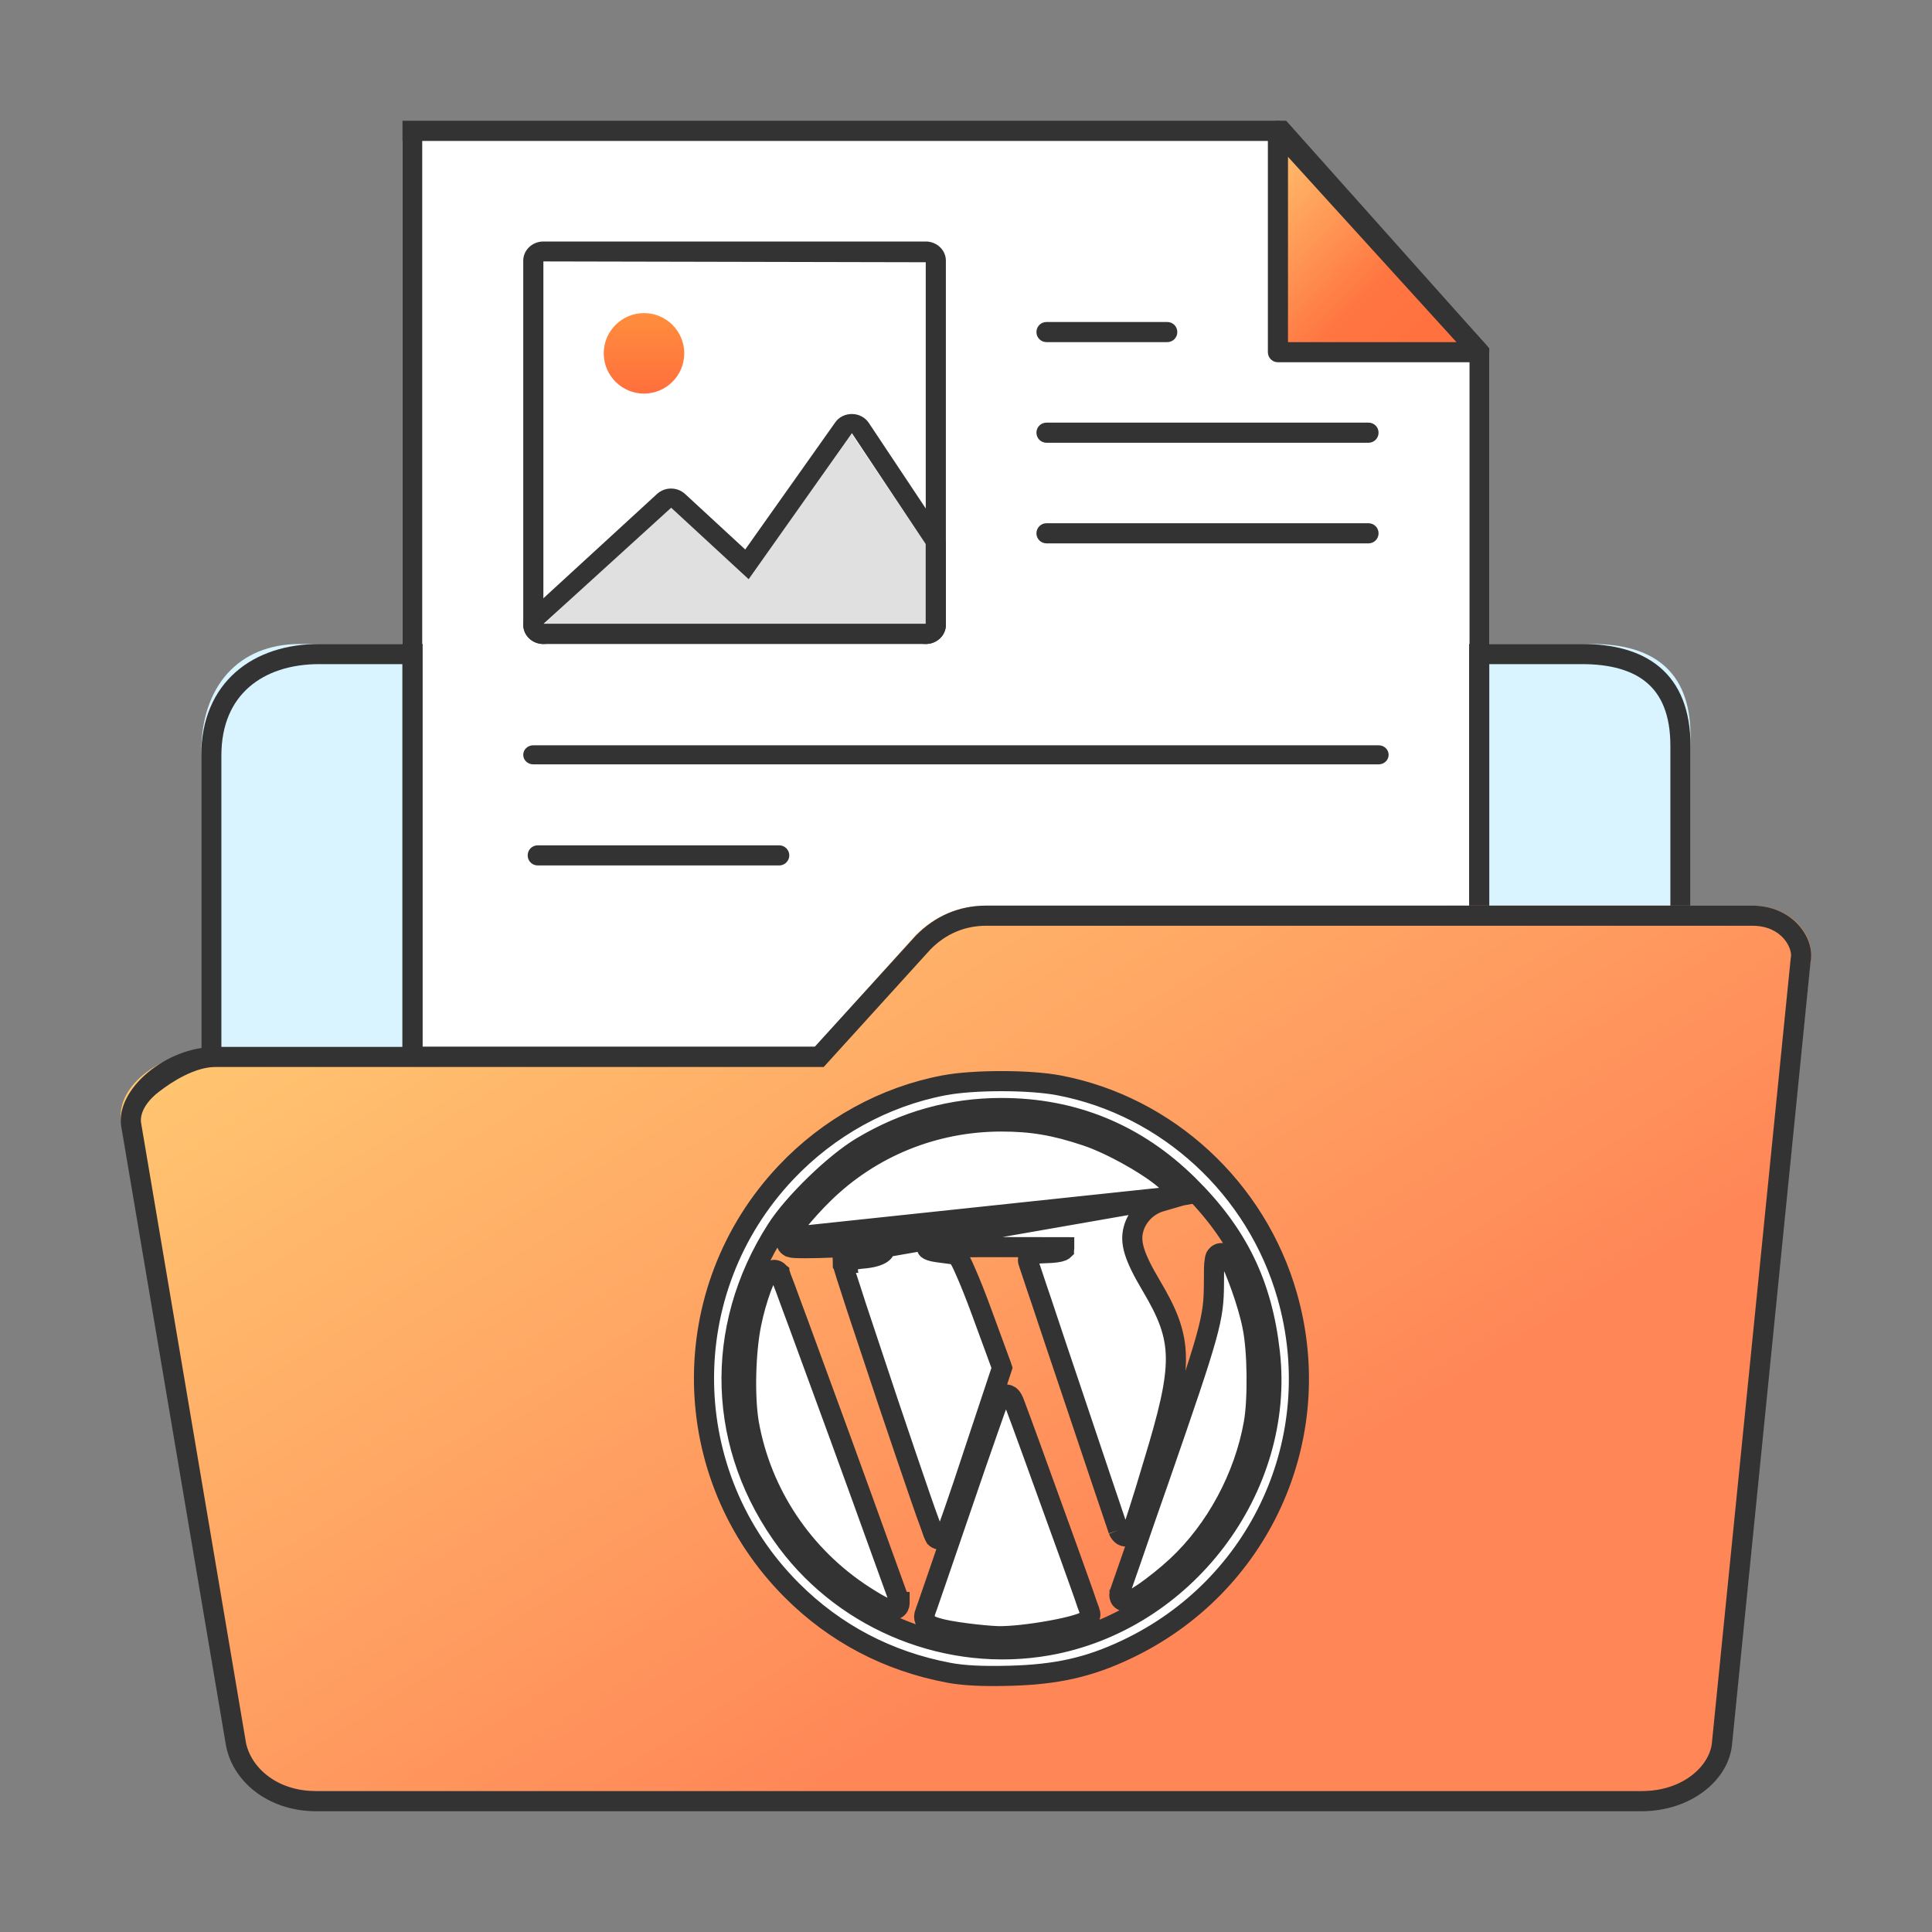 <svg width="96" height="96" viewBox="0 0 96 96" fill="none" xmlns="http://www.w3.org/2000/svg">
<rect x="0" y="0" width="96" height="96" fill="#808080" stroke="none"/>
<g clip-path="url(#clip0_145_325)">
<mask id="mask0_145_325" style="mask-type:luminance" maskUnits="userSpaceOnUse" x="0" y="0" width="96" height="96">
<path d="M96 0H0V96H96V0Z" fill="white"/>
</mask>
<g mask="url(#mask0_145_325)">
<path fill-rule="evenodd" clip-rule="evenodd" d="M20 53V32H14.89C11.84 32 10 34.118 10 37.369V53H20Z" fill="#D9F4FF"/>
<path d="M20 7H64.5L74 17.5V52H20V7Z" fill="white"/>
<path d="M63.5 6.5L74 17.5H63.5V6.5Z" fill="url(#paint0_linear_145_325)"/>
<path fill-rule="evenodd" clip-rule="evenodd" d="M20 6H63.91L74 17.307V46.786H73.02V17.693L63.47 7H20.98V53H38.88V54H20V6Z" fill="#333333"/>
<path fill-rule="evenodd" clip-rule="evenodd" d="M63.32 6.034C63.51 5.959 63.73 6.011 63.87 6.164L73.87 17.164C74 17.31 74.04 17.521 73.96 17.702C73.88 17.883 73.7 18 73.5 18H63.5C63.22 18 63 17.776 63 17.5V6.5C63 6.293 63.13 6.108 63.32 6.034ZM64 7.793V17H72.37L64 7.793Z" fill="#333333"/>
<path fill-rule="evenodd" clip-rule="evenodd" d="M11.71 33.395C12.78 32.452 14.25 32 15.86 32H21V54H10V37.546C10 35.752 10.63 34.346 11.71 33.395ZM12.37 34.146C11.53 34.883 11 36 11 37.546V53H20V33H15.86C14.43 33 13.22 33.401 12.37 34.146Z" fill="#333333"/>
<path fill-rule="evenodd" clip-rule="evenodd" d="M74 32V46H84V36.56C84 33.234 82.01 32 79.11 32H74Z" fill="#D9F4FF"/>
<path fill-rule="evenodd" clip-rule="evenodd" d="M73 32H78.61C80.12 32 81.48 32.319 82.47 33.15C83.47 33.995 84 35.294 84 37.06V47H73V32ZM74 33V46H83V37.06C83 35.5 82.54 34.519 81.82 33.915C81.09 33.298 80 33 78.61 33H74Z" fill="#333333"/>
<path fill-rule="evenodd" clip-rule="evenodd" d="M45.5 46.467L40.35 52.191H10.58C8.13 52.191 5.75 53.914 6.02 55.703L11.21 85.698C11.49 87.487 13.26 89 15.72 89H81.56C84.02 89 85.93 87.487 86.07 85.698L89.97 47.697C90.19 46.573 89.08 45 87.07 45H49C47.66 45 46.46 45.504 45.5 46.467Z" fill="url(#paint1_linear_145_325)"/>
<path fill-rule="evenodd" clip-rule="evenodd" d="M40.93 53.018H10.71C9.7 53.018 8.58 53.719 7.89 54.255C7.18 54.805 6.95 55.378 7.01 55.79L12.2 86.465V86.475C12.39 87.736 13.67 89 15.72 89H81.56C83.68 89 84.99 87.694 85.07 86.548V86.535L88.98 47.612L88.99 47.567C89.07 47.144 88.57 46 87.07 46H49C47.95 46 47 46.395 46.23 47.18L40.93 53.018ZM45.5 46.5L40.48 52.018H10.71C8.25 52.018 5.75 54.116 6.02 55.946L11.21 86.623C11.49 88.452 13.26 90 15.72 90H81.56C84.02 90 85.93 88.452 86.07 86.623L89.97 47.758C90.19 46.609 89.08 45 87.07 45H49C47.66 45 46.46 45.515 45.5 46.5Z" fill="#333333"/>
<path d="M46 12.952H27V31.047H46V12.952Z" fill="white"/>
<path fill-rule="evenodd" clip-rule="evenodd" d="M27 31.048L33.5 24.857L37 28.191L42.29 21.524L46 27.038V31.048" fill="#E0E0E0"/>
<path fill-rule="evenodd" clip-rule="evenodd" d="M26 12.952C26 12.426 26.45 12 27 12H46C46.55 12 47 12.426 47 12.952V31.048C47 31.574 46.55 32 46 32H27C26.45 32 26 31.574 26 31.048V12.952ZM46 13.031V31.048H27V12.99L46 13.031Z" fill="#333333"/>
<path fill-rule="evenodd" clip-rule="evenodd" d="M27.01 30.995H46V27.038L42.33 21.524L37.2 28.78L33.35 25.228L27.01 30.995ZM37.03 27.304L34.04 24.544C33.65 24.187 33.04 24.186 32.65 24.542L26.31 30.362C25.91 30.726 25.9 31.329 26.28 31.708C26.66 32.087 27.3 32.099 27.69 31.734L27.92 31.524H45.13C45.31 31.808 45.63 32 46 32C46.55 32 47 31.574 47 31.048V27.038C47 26.857 46.95 26.68 46.84 26.527L43.17 21.013C42.99 20.742 42.68 20.576 42.34 20.572C42 20.567 41.68 20.725 41.5 20.992L37.03 27.304Z" fill="#333333"/>
<path fill-rule="evenodd" clip-rule="evenodd" d="M26 37.507C26 37.245 26.22 37.032 26.5 37.032H68.5C68.78 37.032 69 37.245 69 37.507C69 37.769 68.78 37.981 68.5 37.981H26.5C26.22 37.981 26 37.769 26 37.507Z" fill="#333333"/>
<path fill-rule="evenodd" clip-rule="evenodd" d="M51.5 16.5C51.5 16.224 51.72 16 52 16H58C58.28 16 58.5 16.224 58.5 16.5C58.5 16.776 58.28 17 58 17H52C51.72 17 51.5 16.776 51.5 16.5Z" fill="#333333"/>
<path fill-rule="evenodd" clip-rule="evenodd" d="M51.5 21.5C51.5 21.224 51.72 21 52 21H68C68.28 21 68.5 21.224 68.5 21.5C68.5 21.776 68.28 22 68 22H60H52C51.72 22 51.5 21.776 51.5 21.5Z" fill="#333333"/>
<path fill-rule="evenodd" clip-rule="evenodd" d="M51.5 26.5C51.5 26.224 51.72 26 52 26H68C68.28 26 68.5 26.224 68.5 26.5C68.5 26.776 68.28 27 68 27H52C51.72 27 51.5 26.776 51.5 26.5Z" fill="#333333"/>
<path fill-rule="evenodd" clip-rule="evenodd" d="M26.22 42.504C26.22 42.227 26.44 42.004 26.72 42.004H38.72C38.99 42.004 39.22 42.227 39.22 42.504C39.22 42.78 38.99 43.004 38.72 43.004H26.72C26.44 43.004 26.22 42.78 26.22 42.504Z" fill="#333333"/>
<path d="M34 17.557C34 18.662 33.1 19.557 32 19.557C30.9 19.557 30 18.662 30 17.557C30 16.452 30.9 15.557 32 15.557C33.1 15.557 34 16.452 34 17.557Z" fill="url(#paint2_linear_145_325)"/>
<path d="M58.72 59.405L58.25 59.541L57.66 59.713C57.01 59.904 56.48 60.453 56.32 61.087C56.15 61.732 56.33 62.413 57.21 63.893C58 65.228 58.42 66.201 58.43 67.484C58.44 68.742 58.06 70.278 57.31 72.737C57.04 73.654 56.78 74.496 56.58 75.114C56.48 75.422 56.4 75.676 56.34 75.855C56.31 75.944 56.29 76.017 56.27 76.07C56.26 76.096 56.25 76.119 56.24 76.139C56.24 76.143 56.24 76.148 56.23 76.153C56.23 76.159 56.23 76.166 56.23 76.172C56.22 76.178 56.22 76.188 56.21 76.198C56.21 76.205 56.19 76.228 56.17 76.253C56.1 76.32 56.01 76.357 55.9 76.344C55.82 76.333 55.75 76.289 55.72 76.257C55.65 76.193 55.6 76.106 55.57 76.031C55.47 75.744 54.35 72.419 53.26 69.168C52.71 67.54 52.17 65.929 51.77 64.722C51.56 64.119 51.4 63.616 51.28 63.263C51.22 63.087 51.17 62.947 51.14 62.851C51.13 62.803 51.11 62.765 51.11 62.739C51.1 62.726 51.1 62.715 51.1 62.706C51.09 62.702 51.09 62.697 51.09 62.691C51.09 62.689 51.09 62.684 51.09 62.679C51.09 62.676 51.09 62.668 51.09 62.664C51.08 62.656 51.08 62.631 51.08 62.614C51.08 62.498 51.15 62.426 51.18 62.4C51.21 62.371 51.24 62.356 51.26 62.349C51.29 62.334 51.32 62.325 51.34 62.321C51.39 62.31 51.44 62.303 51.5 62.296C51.61 62.283 51.76 62.274 51.92 62.27C52.38 62.26 52.64 62.22 52.78 62.161C52.84 62.134 52.861 62.112 52.87 62.103C52.87 62.096 52.88 62.076 52.88 62.023V61.974L49.53 61.968C48.1 61.965 47.2 61.973 46.64 61.998C46.36 62.01 46.19 62.027 46.08 62.046C46.08 62.046 46.07 62.046 46.07 62.047C46.07 62.047 46.07 62.047 46.07 62.047C46.07 62.05 46.07 62.058 46.09 62.073C46.14 62.118 46.28 62.182 46.57 62.221C46.91 62.266 47.28 62.314 47.38 62.328C47.48 62.341 47.54 62.394 47.56 62.413C47.59 62.44 47.61 62.468 47.63 62.492C47.66 62.541 47.7 62.603 47.74 62.67C47.81 62.807 47.9 62.999 48 63.235C48.21 63.71 48.48 64.385 48.78 65.204L49.76 67.874L49.79 67.966L49.76 68.059L48.39 72.183C48.02 73.317 47.67 74.35 47.41 75.098C47.28 75.472 47.17 75.777 47.09 75.989C47.05 76.094 47.02 76.18 46.99 76.239C46.98 76.269 46.97 76.297 46.96 76.319C46.95 76.33 46.94 76.347 46.93 76.365C46.92 76.373 46.91 76.392 46.89 76.412C46.88 76.423 46.86 76.44 46.84 76.457C46.81 76.472 46.76 76.498 46.68 76.496C46.58 76.493 46.52 76.436 46.5 76.424C46.48 76.406 46.47 76.387 46.46 76.379C46.45 76.362 46.44 76.346 46.44 76.339C46.43 76.323 46.42 76.307 46.42 76.293C46.4 76.265 46.391 76.226 46.37 76.181C46.34 76.089 46.29 75.955 46.23 75.785C46.1 75.445 45.93 74.955 45.72 74.351C45.3 73.143 44.74 71.477 44.12 69.645C43.511 67.814 42.95 66.132 42.54 64.897C42.34 64.279 42.18 63.773 42.06 63.416C42.01 63.237 41.96 63.095 41.93 62.994C41.92 62.944 41.9 62.902 41.89 62.871C41.89 62.855 41.89 62.84 41.88 62.826C41.88 62.824 41.87 62.786 41.87 62.746L42.15 62.747C42.15 62.661 42.47 62.57 42.89 62.535C43.76 62.462 44.17 62.17 43.89 61.825C43.73 61.636 43.44 61.621 41.53 61.704C40.33 61.756 39.35 61.755 39.35 61.703C39.35 61.653 39.39 61.566 39.46 61.45L58.72 59.405ZM58.72 59.405L58.37 59.07L58 58.717C57.6 58.339 56.9 57.874 56.16 57.457C55.42 57.038 54.61 56.651 53.96 56.437C52.41 55.919 51.27 55.726 49.76 55.726C46.42 55.726 43.27 57.006 40.91 59.327C40.45 59.777 40.01 60.271 39.67 60.685C39.51 60.891 39.37 61.081 39.26 61.238C39.21 61.316 39.17 61.391 39.14 61.459C39.11 61.516 39.07 61.607 39.07 61.703C39.07 61.824 39.14 61.897 39.18 61.924C39.21 61.953 39.25 61.967 39.26 61.973C39.3 61.986 39.33 61.992 39.35 61.995C39.39 62.003 39.45 62.008 39.51 62.011C39.62 62.018 39.79 62.022 39.99 62.022C40.39 62.022 40.94 62.009 41.54 61.983C42.5 61.941 43.04 61.925 43.35 61.941C43.51 61.95 43.59 61.965 43.63 61.979C43.66 61.989 43.66 61.995 43.67 62.002V62.003C43.68 62.015 43.69 62.024 43.69 62.03L58.72 59.405ZM57.66 73.314C57.1 74.915 56.59 76.375 56.23 77.437C56.04 77.968 55.9 78.399 55.79 78.699C55.74 78.849 55.7 78.967 55.67 79.047C55.66 79.088 55.65 79.12 55.64 79.142C55.64 79.153 55.64 79.162 55.63 79.17C55.63 79.174 55.63 79.179 55.63 79.184V79.187C55.63 79.189 55.63 79.193 55.63 79.197C55.63 79.198 55.63 79.199 55.62 79.2C55.62 79.203 55.62 79.208 55.62 79.213C55.62 79.216 55.62 79.236 55.62 79.263C55.62 79.35 55.65 79.464 55.77 79.533C55.86 79.587 55.95 79.583 55.99 79.579C56.08 79.569 56.17 79.53 56.25 79.494C56.41 79.416 56.63 79.281 56.87 79.118C57.34 78.787 57.95 78.308 58.47 77.826C60.41 76.024 61.83 73.382 62.3 70.72C62.41 70.108 62.45 69.2 62.44 68.304C62.43 67.407 62.36 66.497 62.23 65.882C62.12 65.324 61.9 64.592 61.67 63.947C61.55 63.623 61.44 63.319 61.33 63.065C61.22 62.818 61.11 62.6 61.01 62.466C60.99 62.435 60.96 62.395 60.92 62.361C60.89 62.338 60.8 62.257 60.67 62.266C60.51 62.277 60.43 62.401 60.4 62.452C60.38 62.508 60.36 62.569 60.36 62.617C60.32 62.806 60.32 63.177 60.32 63.775C60.31 65.549 60.16 66.102 57.66 73.314ZM37.21 70.72C37.83 74.228 39.92 77.346 42.94 79.29C43.37 79.566 43.71 79.767 43.96 79.879C44.08 79.932 44.2 79.978 44.3 79.988C44.35 79.994 44.45 79.997 44.54 79.944C44.66 79.876 44.7 79.758 44.7 79.659C44.7 79.629 44.7 79.605 44.7 79.601L44.69 79.601C44.69 79.593 44.69 79.586 44.69 79.582C44.69 79.579 44.69 79.575 44.69 79.572C44.69 79.568 44.69 79.564 44.68 79.561C44.68 79.548 44.68 79.532 44.67 79.515C44.66 79.48 44.641 79.43 44.62 79.368C44.581 79.244 44.51 79.065 44.43 78.84C44.27 78.389 44.04 77.751 43.76 76.988C43.21 75.462 42.48 73.436 41.74 71.412C41 69.388 40.26 67.366 39.7 65.845C39.42 65.085 39.18 64.45 39.02 64.003C38.93 63.78 38.87 63.603 38.82 63.481C38.8 63.42 38.78 63.371 38.77 63.337C38.76 63.321 38.75 63.306 38.75 63.294C38.75 63.288 38.74 63.28 38.74 63.272C38.74 63.269 38.73 63.262 38.73 63.254C38.73 63.25 38.72 63.24 38.72 63.235C38.71 63.227 38.69 63.205 38.68 63.192C38.65 63.158 38.6 63.126 38.54 63.11C38.48 63.095 38.42 63.1 38.38 63.113C38.3 63.136 38.24 63.186 38.22 63.212C38.16 63.27 38.11 63.347 38.08 63.417C38 63.565 37.91 63.779 37.82 64.023C37.64 64.515 37.45 65.171 37.33 65.771C37.04 67.172 36.99 69.435 37.21 70.72ZM45.95 80.197C45.91 80.287 45.91 80.387 45.95 80.482C45.98 80.57 46.04 80.633 46.1 80.677C46.2 80.762 46.35 80.824 46.52 80.875C46.85 80.98 47.37 81.073 48.06 81.162C48.57 81.228 49.24 81.29 49.55 81.3C50.22 81.321 51.33 81.186 52.26 81.014C52.73 80.928 53.16 80.831 53.48 80.735C53.64 80.688 53.78 80.638 53.88 80.587C53.94 80.561 53.99 80.529 54.04 80.487C54.08 80.455 54.18 80.365 54.18 80.22C54.18 80.185 54.17 80.157 54.17 80.157C54.17 80.148 54.16 80.141 54.16 80.136C54.16 80.126 54.16 80.114 54.15 80.104C54.15 80.082 54.14 80.052 54.13 80.017C54.1 79.946 54.07 79.846 54.02 79.721C53.94 79.47 53.81 79.115 53.66 78.688C53.36 77.834 52.94 76.688 52.51 75.495C51.65 73.112 50.72 70.542 50.42 69.76C50.39 69.678 50.36 69.605 50.33 69.546C50.3 69.495 50.26 69.416 50.19 69.36C50.14 69.328 50.08 69.295 50 69.291C49.92 69.287 49.85 69.316 49.8 69.348C49.72 69.401 49.68 69.481 49.65 69.524C49.64 69.549 49.63 69.582 49.62 69.602C49.611 69.629 49.59 69.664 49.58 69.705C49.55 69.788 49.5 69.904 49.45 70.046C49.35 70.331 49.21 70.73 49.04 71.213C48.7 72.179 48.25 73.483 47.77 74.893C47.29 76.302 46.84 77.604 46.51 78.567C46.34 79.048 46.21 79.445 46.11 79.727C46.06 79.869 46.02 79.981 45.99 80.062C45.98 80.102 45.97 80.134 45.96 80.158L45.95 80.186V80.194V80.197ZM63.1 67.213C63.86 73.979 58.86 80.571 52.05 81.763C47.17 82.616 42.1 80.603 39.12 76.631C35.63 71.961 35.42 66.033 38.59 61.086C39 60.44 39.72 59.617 40.51 58.849C41.3 58.082 42.15 57.388 42.81 56.994C44.97 55.701 47.28 55.057 49.76 55.057C53.35 55.057 56.47 56.343 59.04 58.88C61.5 61.307 62.72 63.809 63.1 67.213ZM39.35 79.024C41.49 81.165 44.12 82.545 47.13 83.115C47.88 83.258 48.82 83.303 50.17 83.268C52.48 83.208 54.09 82.851 55.94 81.978C62.61 78.845 65.98 71.451 63.96 64.385C62.44 59.048 58.001 54.954 52.62 53.931C51.88 53.789 50.81 53.721 49.76 53.721C48.71 53.721 47.64 53.789 46.9 53.931C43.94 54.494 41.18 56.014 39.06 58.255C33.51 64.119 33.64 73.318 39.35 79.024Z" fill="white"/>
<path d="M58.72 59.405L58.25 59.541L57.66 59.713C57.01 59.904 56.48 60.453 56.32 61.087C56.15 61.732 56.33 62.413 57.21 63.893C58 65.228 58.42 66.201 58.43 67.484C58.44 68.742 58.06 70.278 57.31 72.737C57.04 73.654 56.78 74.496 56.58 75.114C56.48 75.422 56.4 75.676 56.34 75.855C56.31 75.944 56.29 76.017 56.27 76.07C56.26 76.096 56.25 76.119 56.24 76.139C56.24 76.143 56.24 76.148 56.23 76.153C56.23 76.159 56.23 76.166 56.23 76.172C56.22 76.178 56.22 76.188 56.21 76.198C56.21 76.205 56.19 76.228 56.17 76.253C56.1 76.32 56.01 76.357 55.9 76.344C55.82 76.333 55.75 76.289 55.72 76.257C55.65 76.193 55.6 76.106 55.57 76.031M58.72 59.405L39.46 61.45C39.39 61.566 39.35 61.653 39.35 61.703C39.35 61.755 40.33 61.756 41.53 61.704C43.44 61.621 43.73 61.636 43.89 61.825C44.17 62.17 43.76 62.462 42.89 62.535C42.47 62.57 42.15 62.661 42.15 62.747L41.87 62.746C41.87 62.786 41.88 62.824 41.88 62.826C41.89 62.84 41.89 62.855 41.89 62.871C41.9 62.902 41.92 62.944 41.93 62.994C41.96 63.095 42.01 63.237 42.06 63.416C42.18 63.773 42.34 64.279 42.54 64.897C42.95 66.132 43.511 67.814 44.12 69.645C44.74 71.477 45.3 73.143 45.72 74.351C45.93 74.955 46.1 75.445 46.23 75.785C46.29 75.955 46.34 76.089 46.37 76.181C46.391 76.226 46.4 76.265 46.42 76.293C46.42 76.307 46.43 76.323 46.44 76.339C46.44 76.346 46.45 76.362 46.46 76.379C46.47 76.387 46.48 76.406 46.5 76.424C46.52 76.436 46.58 76.493 46.68 76.496C46.76 76.498 46.81 76.472 46.84 76.457C46.86 76.44 46.88 76.423 46.89 76.412C46.91 76.392 46.92 76.373 46.93 76.365C46.94 76.347 46.95 76.33 46.96 76.319C46.97 76.297 46.98 76.269 46.99 76.239C47.02 76.18 47.05 76.094 47.09 75.989C47.17 75.777 47.28 75.472 47.41 75.098C47.67 74.35 48.02 73.317 48.39 72.183L49.76 68.059L49.79 67.966L49.76 67.874L48.78 65.204C48.48 64.385 48.21 63.71 48 63.235C47.9 62.999 47.81 62.807 47.74 62.67C47.7 62.603 47.66 62.541 47.63 62.492C47.61 62.468 47.59 62.44 47.56 62.413C47.54 62.394 47.48 62.341 47.38 62.328C47.28 62.314 46.91 62.266 46.57 62.221C46.28 62.182 46.14 62.118 46.09 62.073C46.07 62.058 46.07 62.05 46.07 62.047M58.72 59.405L58.37 59.07L58 58.717C57.6 58.339 56.9 57.874 56.16 57.457C55.42 57.038 54.61 56.651 53.96 56.437C52.41 55.919 51.27 55.726 49.76 55.726C46.42 55.726 43.27 57.006 40.91 59.327C40.45 59.777 40.01 60.271 39.67 60.685C39.51 60.891 39.37 61.081 39.26 61.238C39.21 61.316 39.17 61.391 39.14 61.459C39.11 61.516 39.07 61.607 39.07 61.703C39.07 61.824 39.14 61.897 39.18 61.924C39.21 61.953 39.25 61.967 39.26 61.973C39.3 61.986 39.33 61.992 39.35 61.995C39.39 62.003 39.45 62.008 39.51 62.011C39.62 62.018 39.79 62.022 39.99 62.022C40.39 62.022 40.94 62.009 41.54 61.983C42.5 61.941 43.04 61.925 43.35 61.941C43.51 61.95 43.59 61.965 43.63 61.979C43.66 61.989 43.66 61.995 43.67 62.002V62.003C43.68 62.015 43.69 62.024 43.69 62.03L58.72 59.405ZM55.57 76.031L55.84 75.936M55.57 76.031C55.47 75.744 54.35 72.419 53.26 69.168C52.71 67.54 52.17 65.929 51.77 64.722C51.56 64.119 51.4 63.616 51.28 63.263C51.22 63.087 51.17 62.947 51.14 62.851C51.13 62.803 51.11 62.765 51.11 62.739C51.1 62.726 51.1 62.715 51.1 62.706C51.09 62.702 51.09 62.697 51.09 62.691C51.09 62.689 51.09 62.684 51.09 62.679C51.09 62.676 51.09 62.668 51.09 62.664C51.08 62.656 51.08 62.631 51.08 62.614C51.08 62.498 51.15 62.426 51.18 62.4C51.21 62.371 51.24 62.356 51.26 62.349C51.29 62.334 51.32 62.325 51.34 62.321C51.39 62.31 51.44 62.303 51.5 62.296C51.61 62.283 51.76 62.274 51.92 62.27C52.38 62.26 52.64 62.22 52.78 62.161C52.84 62.134 52.861 62.112 52.87 62.103C52.87 62.096 52.88 62.076 52.88 62.023V61.974L49.53 61.968C48.1 61.965 47.2 61.973 46.64 61.998C46.36 62.01 46.19 62.027 46.08 62.046C46.08 62.046 46.07 62.046 46.07 62.047M46.07 62.047C46.07 62.047 46.07 62.047 46.07 62.047ZM43.7 62.046C43.7 62.046 43.7 62.045 43.7 62.044M43.7 62.017C43.7 62.017 43.7 62.018 43.7 62.018M57.66 73.314C57.1 74.915 56.59 76.375 56.23 77.437C56.04 77.968 55.9 78.399 55.79 78.699C55.74 78.849 55.7 78.967 55.67 79.047C55.66 79.088 55.65 79.12 55.64 79.142C55.64 79.153 55.64 79.162 55.63 79.17C55.63 79.174 55.63 79.179 55.63 79.184V79.187C55.63 79.189 55.63 79.193 55.63 79.197C55.63 79.198 55.63 79.199 55.62 79.2C55.62 79.203 55.62 79.208 55.62 79.213C55.62 79.216 55.62 79.236 55.62 79.263C55.62 79.35 55.65 79.464 55.77 79.533C55.86 79.587 55.95 79.583 55.99 79.579C56.08 79.569 56.17 79.53 56.25 79.494C56.41 79.416 56.63 79.281 56.87 79.118C57.34 78.787 57.95 78.308 58.47 77.826C60.41 76.024 61.83 73.382 62.3 70.72C62.41 70.108 62.45 69.2 62.44 68.304C62.43 67.407 62.36 66.497 62.23 65.882C62.12 65.324 61.9 64.592 61.67 63.947C61.55 63.623 61.44 63.319 61.33 63.065C61.22 62.818 61.11 62.6 61.01 62.466C60.99 62.435 60.96 62.395 60.92 62.361C60.89 62.338 60.8 62.257 60.67 62.266C60.51 62.277 60.43 62.401 60.4 62.452C60.38 62.508 60.36 62.569 60.36 62.617C60.32 62.806 60.32 63.177 60.32 63.775C60.31 65.549 60.16 66.102 57.66 73.314ZM37.21 70.72C37.83 74.228 39.92 77.346 42.94 79.29C43.37 79.566 43.71 79.767 43.96 79.879C44.08 79.932 44.2 79.978 44.3 79.988C44.35 79.994 44.45 79.997 44.54 79.944C44.66 79.876 44.7 79.758 44.7 79.659C44.7 79.629 44.7 79.605 44.7 79.601L44.69 79.601C44.69 79.593 44.69 79.586 44.69 79.582C44.69 79.579 44.69 79.575 44.69 79.572C44.69 79.568 44.69 79.564 44.68 79.561C44.68 79.548 44.68 79.532 44.67 79.515C44.66 79.48 44.641 79.43 44.62 79.368C44.581 79.244 44.51 79.065 44.43 78.84C44.27 78.389 44.04 77.751 43.76 76.988C43.21 75.462 42.48 73.436 41.74 71.412C41 69.388 40.26 67.366 39.7 65.845C39.42 65.085 39.18 64.45 39.02 64.003C38.93 63.78 38.87 63.603 38.82 63.481C38.8 63.42 38.78 63.371 38.77 63.337C38.76 63.321 38.75 63.306 38.75 63.294C38.75 63.288 38.74 63.28 38.74 63.272C38.74 63.269 38.73 63.262 38.73 63.254C38.73 63.25 38.72 63.24 38.72 63.235C38.71 63.227 38.69 63.205 38.68 63.192C38.65 63.158 38.6 63.126 38.54 63.11C38.48 63.095 38.42 63.1 38.38 63.113C38.3 63.136 38.24 63.186 38.22 63.212C38.16 63.27 38.11 63.347 38.08 63.417C38 63.565 37.91 63.779 37.82 64.023C37.64 64.515 37.45 65.171 37.33 65.771C37.04 67.172 36.99 69.435 37.21 70.72ZM45.95 80.197C45.91 80.287 45.91 80.387 45.95 80.482C45.98 80.57 46.04 80.633 46.1 80.677C46.2 80.762 46.35 80.824 46.52 80.875C46.85 80.98 47.37 81.073 48.06 81.162C48.57 81.228 49.24 81.29 49.55 81.3C50.22 81.321 51.33 81.186 52.26 81.014C52.73 80.928 53.16 80.831 53.48 80.735C53.64 80.688 53.78 80.638 53.88 80.587C53.94 80.561 53.99 80.529 54.04 80.487C54.08 80.455 54.18 80.365 54.18 80.22C54.18 80.185 54.17 80.157 54.17 80.157C54.17 80.148 54.16 80.141 54.16 80.136C54.16 80.126 54.16 80.114 54.15 80.104C54.15 80.082 54.14 80.052 54.13 80.017C54.1 79.946 54.07 79.846 54.02 79.721C53.94 79.47 53.81 79.115 53.66 78.688C53.36 77.834 52.94 76.688 52.51 75.495C51.65 73.112 50.72 70.542 50.42 69.76C50.39 69.678 50.36 69.605 50.33 69.546C50.3 69.495 50.26 69.416 50.19 69.36C50.14 69.328 50.08 69.295 50 69.291C49.92 69.287 49.85 69.316 49.8 69.348C49.72 69.401 49.68 69.481 49.65 69.524C49.64 69.549 49.63 69.582 49.62 69.602C49.611 69.629 49.59 69.664 49.58 69.705C49.55 69.788 49.5 69.904 49.45 70.046C49.35 70.331 49.21 70.73 49.04 71.213C48.7 72.179 48.25 73.483 47.77 74.893C47.29 76.302 46.84 77.604 46.51 78.567C46.34 79.048 46.21 79.445 46.11 79.727C46.06 79.869 46.02 79.981 45.99 80.062C45.98 80.102 45.97 80.134 45.96 80.158L45.95 80.186V80.194V80.197ZM63.1 67.213C63.86 73.979 58.86 80.571 52.05 81.763C47.17 82.616 42.1 80.603 39.12 76.631C35.63 71.961 35.42 66.033 38.59 61.086C39 60.44 39.72 59.617 40.51 58.849C41.3 58.082 42.15 57.388 42.81 56.994C44.97 55.701 47.28 55.057 49.76 55.057C53.35 55.057 56.47 56.343 59.04 58.88C61.5 61.307 62.72 63.809 63.1 67.213ZM39.35 79.024C41.49 81.165 44.12 82.545 47.13 83.115C47.88 83.258 48.82 83.303 50.17 83.268C52.48 83.208 54.09 82.851 55.94 81.978C62.61 78.845 65.98 71.451 63.96 64.385C62.44 59.048 58.001 54.954 52.62 53.931C51.88 53.789 50.81 53.721 49.76 53.721C48.71 53.721 47.64 53.789 46.9 53.931C43.94 54.494 41.18 56.014 39.06 58.255C33.51 64.119 33.64 73.318 39.35 79.024Z" stroke="#333333"/>
</g>
</g>
<defs>
<linearGradient id="paint0_linear_145_325" x1="63.5" y1="6.07" x2="74.51" y2="16.988" gradientUnits="userSpaceOnUse">
<stop stop-color="#FFC671"/>
<stop offset="0.594" stop-color="#FF7541"/>
<stop offset="1" stop-color="#FF6F3D"/>
</linearGradient>
<linearGradient id="paint1_linear_145_325" x1="6.12" y1="53.539" x2="46.06" y2="116.775" gradientUnits="userSpaceOnUse">
<stop stop-color="#FFC671"/>
<stop offset="0.653" stop-color="#FF8657"/>
</linearGradient>
<linearGradient id="paint2_linear_145_325" x1="32" y1="15.557" x2="32" y2="19.557" gradientUnits="userSpaceOnUse">
<stop stop-color="#FF8E3D"/>
<stop offset="1" stop-color="#FF6F3D"/>
</linearGradient>
<clipPath id="clip0_145_325">
<rect width="96" height="96" fill="white"/>
</clipPath>
</defs>
</svg>
